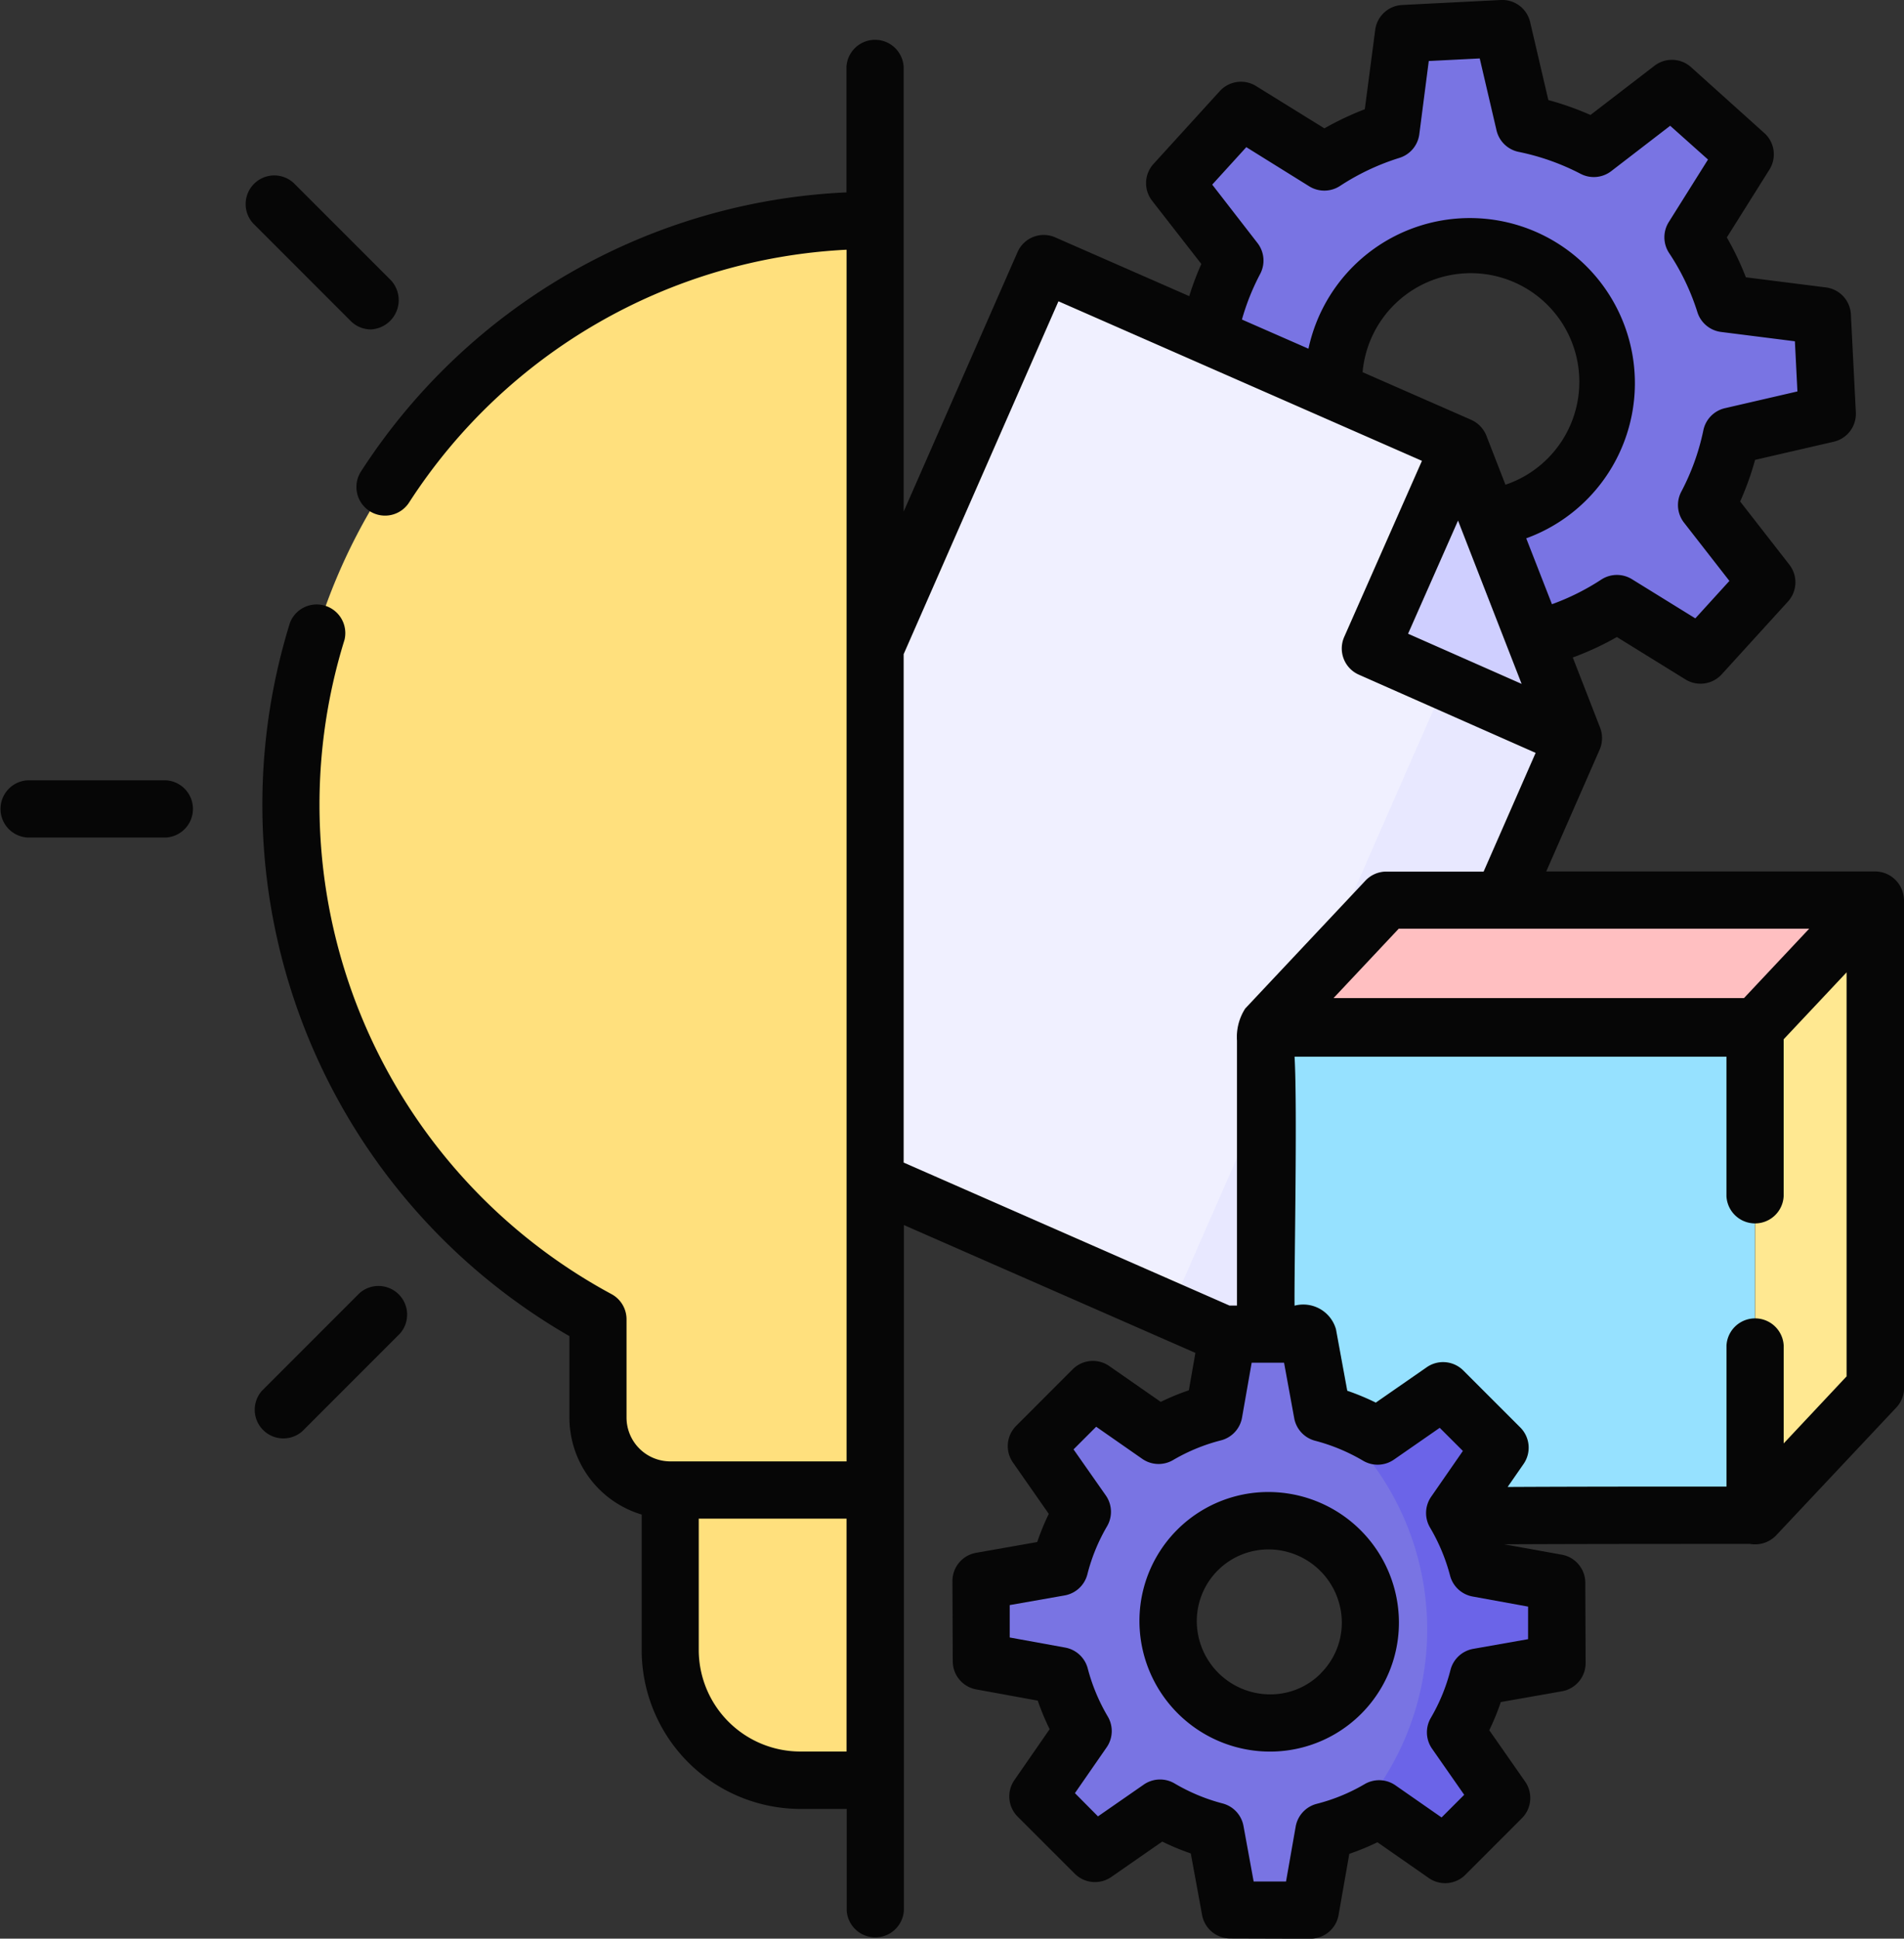 <svg xmlns="http://www.w3.org/2000/svg" width="54.917" height="55.896" viewBox="0 0 54.917 55.896">
  <rect x="0" y="0" width="54.917" height="55.896" fill="#333333" stroke="none"/>
  <g id="idea_3_" data-name="idea (3)" transform="translate(-4.449 0)">
    <g id="Grupo_986920" data-name="Grupo 986920" transform="translate(12.838 0.825)">
      <g id="Grupo_986918" data-name="Grupo 986918">
        <g id="Grupo_986916" data-name="Grupo 986916" transform="translate(11.202)">
          <g id="Grupo_986913" data-name="Grupo 986913">
            <g id="Grupo_986909" data-name="Grupo 986909" transform="translate(12.547)">
              <path id="Trazado_609546" data-name="Trazado 609546" d="M317.113,18.607l-.143-2.826-2.814-.356a7.545,7.545,0,0,0-.912-1.907l1.5-2.392-2.114-1.9-2.246,1.725a7.66,7.66,0,0,0-2-.709L307.742,7.5l-2.847.144-.361,2.794a7.657,7.657,0,0,0-1.921.907L300.2,9.856l-1.912,2.1,1.736,2.229a7.542,7.542,0,0,0-.715,1.989l-2.764.638.143,2.826,2.814.356a7.542,7.542,0,0,0,.912,1.907l-1.5,2.392,2.114,1.9,2.246-1.725a7.66,7.66,0,0,0,2,.709l.641,2.744,2.847-.144.361-2.794a7.658,7.658,0,0,0,1.921-.907l2.409,1.49,1.912-2.1-1.736-2.229a7.539,7.539,0,0,0,.715-1.989Zm-10.084,3.028a3.93,3.93,0,1,1,3.755-4.125A3.944,3.944,0,0,1,307.029,21.635Z" transform="translate(-296.548 -7.5)" fill="#7974e3"/>
            </g>
            <g id="Grupo_986912" data-name="Grupo 986912" transform="translate(0 6.775)">
              <g id="Grupo_986911" data-name="Grupo 986911">
                <path id="Trazado_609547" data-name="Trazado 609547" d="M182.511,93.055l17.846,7.824L208.3,82.756l-3.28-8.421-12-5.26Z" transform="translate(-182.511 -69.075)" fill="#f0f0ff"/>
                <g id="Grupo_986910" data-name="Grupo 986910" transform="translate(14.154 8.386)">
                  <path id="Trazado_609548" data-name="Trazado 609548" d="M318.4,150.588l-7.236,16.5,3.691,1.618,7.946-18.123-2.063-5.3Z" transform="translate(-311.159 -145.293)" fill="#e8e8ff"/>
                </g>
                <path id="Trazado_609549" data-name="Trazado 609549" d="M366.272,116.886,363.7,122.72l5.857,2.587Z" transform="translate(-343.761 -111.626)" fill="#cfcfff"/>
              </g>
            </g>
          </g>
          <g id="Grupo_986915" data-name="Grupo 986915" transform="translate(16.928 25.126)">
            <g id="Grupo_986914" data-name="Grupo 986914">
              <path id="Trazado_609550" data-name="Trazado 609550" d="M336.372,269.387h14.1v14.06h-14.1Z" transform="translate(-336.372 -265.699)" fill="#96e1ff"/>
              <path id="Trazado_609551" data-name="Trazado 609551" d="M468.036,249.929l-3.468,3.688v-14.06l3.468-3.688Z" transform="translate(-450.464 -235.869)" fill="#ffe891"/>
              <path id="Trazado_609552" data-name="Trazado 609552" d="M350.477,239.557h-14.1l3.468-3.688h14.1Z" transform="translate(-336.372 -235.869)" fill="#ffbfc1"/>
            </g>
          </g>
          <path id="Trazado_609553" data-name="Trazado 609553" d="M275.01,364.6l1.63-1.631-1.323-1.9a6.145,6.145,0,0,0,.654-1.593l2.267-.4-.009-2.314-2.27-.414a6.241,6.241,0,0,0-.667-1.6l1.308-1.887-1.643-1.642-1.886,1.309a6.238,6.238,0,0,0-1.6-.665l-.416-2.27-2.314-.007-.4,2.267a6.143,6.143,0,0,0-1.593.655l-1.9-1.322-1.63,1.631,1.323,1.9a6.143,6.143,0,0,0-.654,1.593l-2.267.4.009,2.314,2.27.414a6.242,6.242,0,0,0,.666,1.6l-1.308,1.887,1.643,1.642,1.886-1.31a6.238,6.238,0,0,0,1.6.665l.416,2.27,2.314.007.4-2.267a6.146,6.146,0,0,0,1.593-.655Zm-7.126-4.654a2.906,2.906,0,1,1,4.125.013A2.917,2.917,0,0,1,267.883,359.942Z" transform="translate(-252.922 -311.951)" fill="#7974e3"/>
        </g>
        <g id="Grupo_986917" data-name="Grupo 986917" transform="translate(0 5.53)">
          <path id="Trazado_609554" data-name="Trazado 609554" d="M97.474,57.759c-.135,0-.27,0-.405,0a16.852,16.852,0,0,0-7.514,31.679v2.829a2.088,2.088,0,0,0,2.084,2.092h5.835Z" transform="translate(-80.698 -57.759)" fill="#ffe07d"/>
          <path id="Trazado_609555" data-name="Trazado 609555" d="M185.973,390.46h-5.835v4.614a3.753,3.753,0,0,0,3.753,3.753h2.082Z" transform="translate(-169.197 -353.855)" fill="#ffe07d"/>
        </g>
      </g>
      <g id="Grupo_986919" data-name="Grupo 986919" transform="translate(29.815 39.27)">
        <path id="Trazado_609556" data-name="Trazado 609556" d="M356.123,372.681l2.267-.4-.009-2.314-2.27-.414a6.241,6.241,0,0,0-.667-1.6l1.308-1.887-1.643-1.642-1.886,1.309a6.235,6.235,0,0,0-1.534-.647,8.028,8.028,0,0,1,.69,11.82,6.114,6.114,0,0,0,.889-.429l1.9,1.322,1.63-1.631-1.323-1.9A6.143,6.143,0,0,0,356.123,372.681Z" transform="translate(-351.688 -364.426)" fill="#6b64e8"/>
      </g>
    </g>
    <g id="Grupo_986921" data-name="Grupo 986921" transform="translate(4.449 0)">
      <path id="Trazado_609557" data-name="Trazado 609557" d="M120.55,25.91a.834.834,0,0,0-.822-.784h-9.494l1.541-3.514a.836.836,0,0,0,.013-.631L111,18.957a8.482,8.482,0,0,0,1.272-.59l1.978,1.223a.828.828,0,0,0,1.044-.146l1.912-2.1a.825.825,0,0,0,.041-1.062l-1.42-1.823a8.367,8.367,0,0,0,.431-1.2l2.268-.523a.825.825,0,0,0,.638-.846l-.143-2.826a.825.825,0,0,0-.72-.777l-2.309-.292a8.363,8.363,0,0,0-.549-1.149l1.229-1.957a.825.825,0,0,0-.148-1.053l-2.114-1.9a.825.825,0,0,0-1.054-.04L111.51,3.315a8.482,8.482,0,0,0-1.215-.43L109.77.638A.824.824,0,0,0,108.925,0l-2.847.144a.825.825,0,0,0-.777.718l-.3,2.288a8.474,8.474,0,0,0-1.165.551L101.863,2.48a.825.825,0,0,0-1.044.146l-1.912,2.1a.825.825,0,0,0-.041,1.062l1.42,1.823a8.388,8.388,0,0,0-.349.927L96.072,6.844a.825.825,0,0,0-1.087.424L91.7,14.751V1.933a.826.826,0,0,0-1.65,0V5.547a17.612,17.612,0,0,0-14,8.044.825.825,0,0,0,1.384.9A15.965,15.965,0,0,1,90.054,7.2V42.135H84.966a1.264,1.264,0,0,1-1.259-1.267V38.039a.825.825,0,0,0-.434-.727,16.03,16.03,0,0,1-7.7-18.866A.826.826,0,0,0,74,17.954a17.681,17.681,0,0,0,8.06,20.57v2.344a2.921,2.921,0,0,0,2.084,2.8v3.909a4.583,4.583,0,0,0,4.578,4.578h1.335v2.919a.826.826,0,0,0,1.65,0V35.321l8.408,3.686-.189,1.078a6.97,6.97,0,0,0-.811.334L97.63,39.386a.825.825,0,0,0-1.055.094l-1.63,1.631a.825.825,0,0,0-.093,1.056l1.034,1.481a6.973,6.973,0,0,0-.333.812l-1.764.311a.825.825,0,0,0-.682.816l.009,2.314a.825.825,0,0,0,.677.808l1.775.324a7.062,7.062,0,0,0,.343.823l-1.019,1.471a.825.825,0,0,0,.1,1.054l1.643,1.642a.825.825,0,0,0,1.054.094l1.47-1.02a7.066,7.066,0,0,0,.823.342l.326,1.775a.825.825,0,0,0,.809.676l2.314.007h0a.825.825,0,0,0,.813-.682l.31-1.765a6.964,6.964,0,0,0,.811-.334l1.482,1.032a.825.825,0,0,0,1.055-.094l1.63-1.631a.825.825,0,0,0,.093-1.056l-1.034-1.481a6.977,6.977,0,0,0,.333-.812l1.764-.311a.825.825,0,0,0,.682-.816l-.009-2.314a.825.825,0,0,0-.677-.808l-1.669-.3c2.362-.011,4.76-.011,7.092-.011a.842.842,0,0,0,.757-.245l3.468-3.688a.826.826,0,0,0,.224-.565V25.951C120.553,25.937,120.55,25.924,120.55,25.91Zm-2.731.866-1.88,2H104.1l1.88-2Zm-9.312-14.216a.84.84,0,0,0-.438-.456l-3.132-1.373a3.132,3.132,0,1,1,4.121,3.245Zm-.817,2.45.891,2.288.943,2.42-3.275-1.446ZM101.9,7,100.6,5.323l.983-1.08L103.4,5.373a.826.826,0,0,0,.886-.012A6.83,6.83,0,0,1,106,4.552a.825.825,0,0,0,.573-.682l.273-2.111,1.47-.074.484,2.073a.825.825,0,0,0,.639.621,6.828,6.828,0,0,1,1.787.633.825.825,0,0,0,.883-.078l1.7-1.308L114.9,4.6,113.77,6.4a.825.825,0,0,0,.011.9,6.723,6.723,0,0,1,.813,1.7.825.825,0,0,0,.683.571l2.129.269.073,1.446-2.091.483a.825.825,0,0,0-.622.637,6.713,6.713,0,0,1-.637,1.771.825.825,0,0,0,.079.892l1.309,1.68-.983,1.08L112.707,16.7a.826.826,0,0,0-.886.011,6.834,6.834,0,0,1-1.422.71l-.742-1.9a4.76,4.76,0,1,0-6.281-5.467l-1.919-.841a6.74,6.74,0,0,1,.524-1.311A.825.825,0,0,0,101.9,7ZM88.718,50.5a2.931,2.931,0,0,1-2.928-2.928V43.785h4.263V50.5ZM91.7,18.861,96.165,8.687l10.484,4.6-2.242,5.077a.825.825,0,0,0,.421,1.088l5.1,2.255-1.5,3.423h-2.808a.825.825,0,0,0-.6.26l-3.468,3.688a1.516,1.516,0,0,0-.238.923v7.642H101.1L91.7,33.519Zm18.01,28.4-1.582.279a.825.825,0,0,0-.656.609,5.318,5.318,0,0,1-.566,1.38.825.825,0,0,0,.035.89l.927,1.329-.653.653-1.33-.926a.825.825,0,0,0-.89-.034,5.32,5.32,0,0,1-1.379.567.825.825,0,0,0-.609.657l-.278,1.582-.934,0-.293-1.6a.825.825,0,0,0-.6-.649,5.418,5.418,0,0,1-1.387-.577.825.825,0,0,0-.89.033l-1.32.916L96.64,51.7l.915-1.32a.825.825,0,0,0,.032-.89,5.423,5.423,0,0,1-.578-1.387.825.825,0,0,0-.65-.6l-1.6-.291,0-.934L96.341,46A.825.825,0,0,0,97,45.387a5.318,5.318,0,0,1,.566-1.38.825.825,0,0,0-.035-.89L96.6,41.789l.653-.653,1.329.926a.825.825,0,0,0,.89.034,5.325,5.325,0,0,1,1.379-.567.825.825,0,0,0,.609-.657l.278-1.582.934,0,.293,1.6a.825.825,0,0,0,.6.649,5.416,5.416,0,0,1,1.387.577.825.825,0,0,0,.89-.033l1.32-.916.668.667-.915,1.32a.825.825,0,0,0-.032.89,5.424,5.424,0,0,1,.578,1.387.825.825,0,0,0,.65.6l1.6.291Zm7.373-5.644c0-.813,0-2.82,0-2.82a.826.826,0,0,0-1.65,0v4.064c-2.083,0-4.21,0-6.312.011l.459-.662a.825.825,0,0,0-.095-1.054l-1.643-1.642a.825.825,0,0,0-1.054-.094l-1.47,1.02a7.066,7.066,0,0,0-.823-.342l-.326-1.775a.981.981,0,0,0-1.194-.678c-.014-.916.086-5.709,0-7.179h12.457v4.022a.826.826,0,0,0,1.65,0s0-3.1,0-4.523l1.815-1.93V39.684Z" transform="translate(-65.636 0)" fill="#060606"/>
      <path id="Trazado_609558" data-name="Trazado 609558" d="M306.891,390.994h-.012a3.717,3.717,0,0,0-3.721,3.736,3.768,3.768,0,0,0,3.751,3.748h.012a3.717,3.717,0,0,0,3.721-3.736,3.768,3.768,0,0,0-3.751-3.748Zm1.5,5.228a2.041,2.041,0,0,1-1.473.606,2.117,2.117,0,0,1-2.106-2.1,2.067,2.067,0,0,1,2.077-2.079,2.117,2.117,0,0,1,2.106,2.1A2.057,2.057,0,0,1,308.387,396.222Z" transform="translate(-270.293 -347.976)" fill="#060606"/>
      <path id="Trazado_609559" data-name="Trazado 609559" d="M72.241,50.194a.845.845,0,0,0,.584-1.409l-2.814-2.814a.826.826,0,0,0-1.167,1.167l2.814,2.814A.823.823,0,0,0,72.241,50.194Z" transform="translate(-61.542 -40.696)" fill="#060606"/>
      <path id="Trazado_609560" data-name="Trazado 609560" d="M9.229,204.487H5.249a.826.826,0,0,0,0,1.65H9.229A.826.826,0,0,0,9.229,204.487Z" transform="translate(-4.449 -181.989)" fill="#060606"/>
      <path id="Trazado_609561" data-name="Trazado 609561" d="M73.946,336.922l-2.814,2.814A.826.826,0,0,0,72.3,340.9l2.814-2.814A.826.826,0,0,0,73.946,336.922Z" transform="translate(-63.578 -299.636)" fill="#060606"/>
    </g>
  </g>
</svg>
